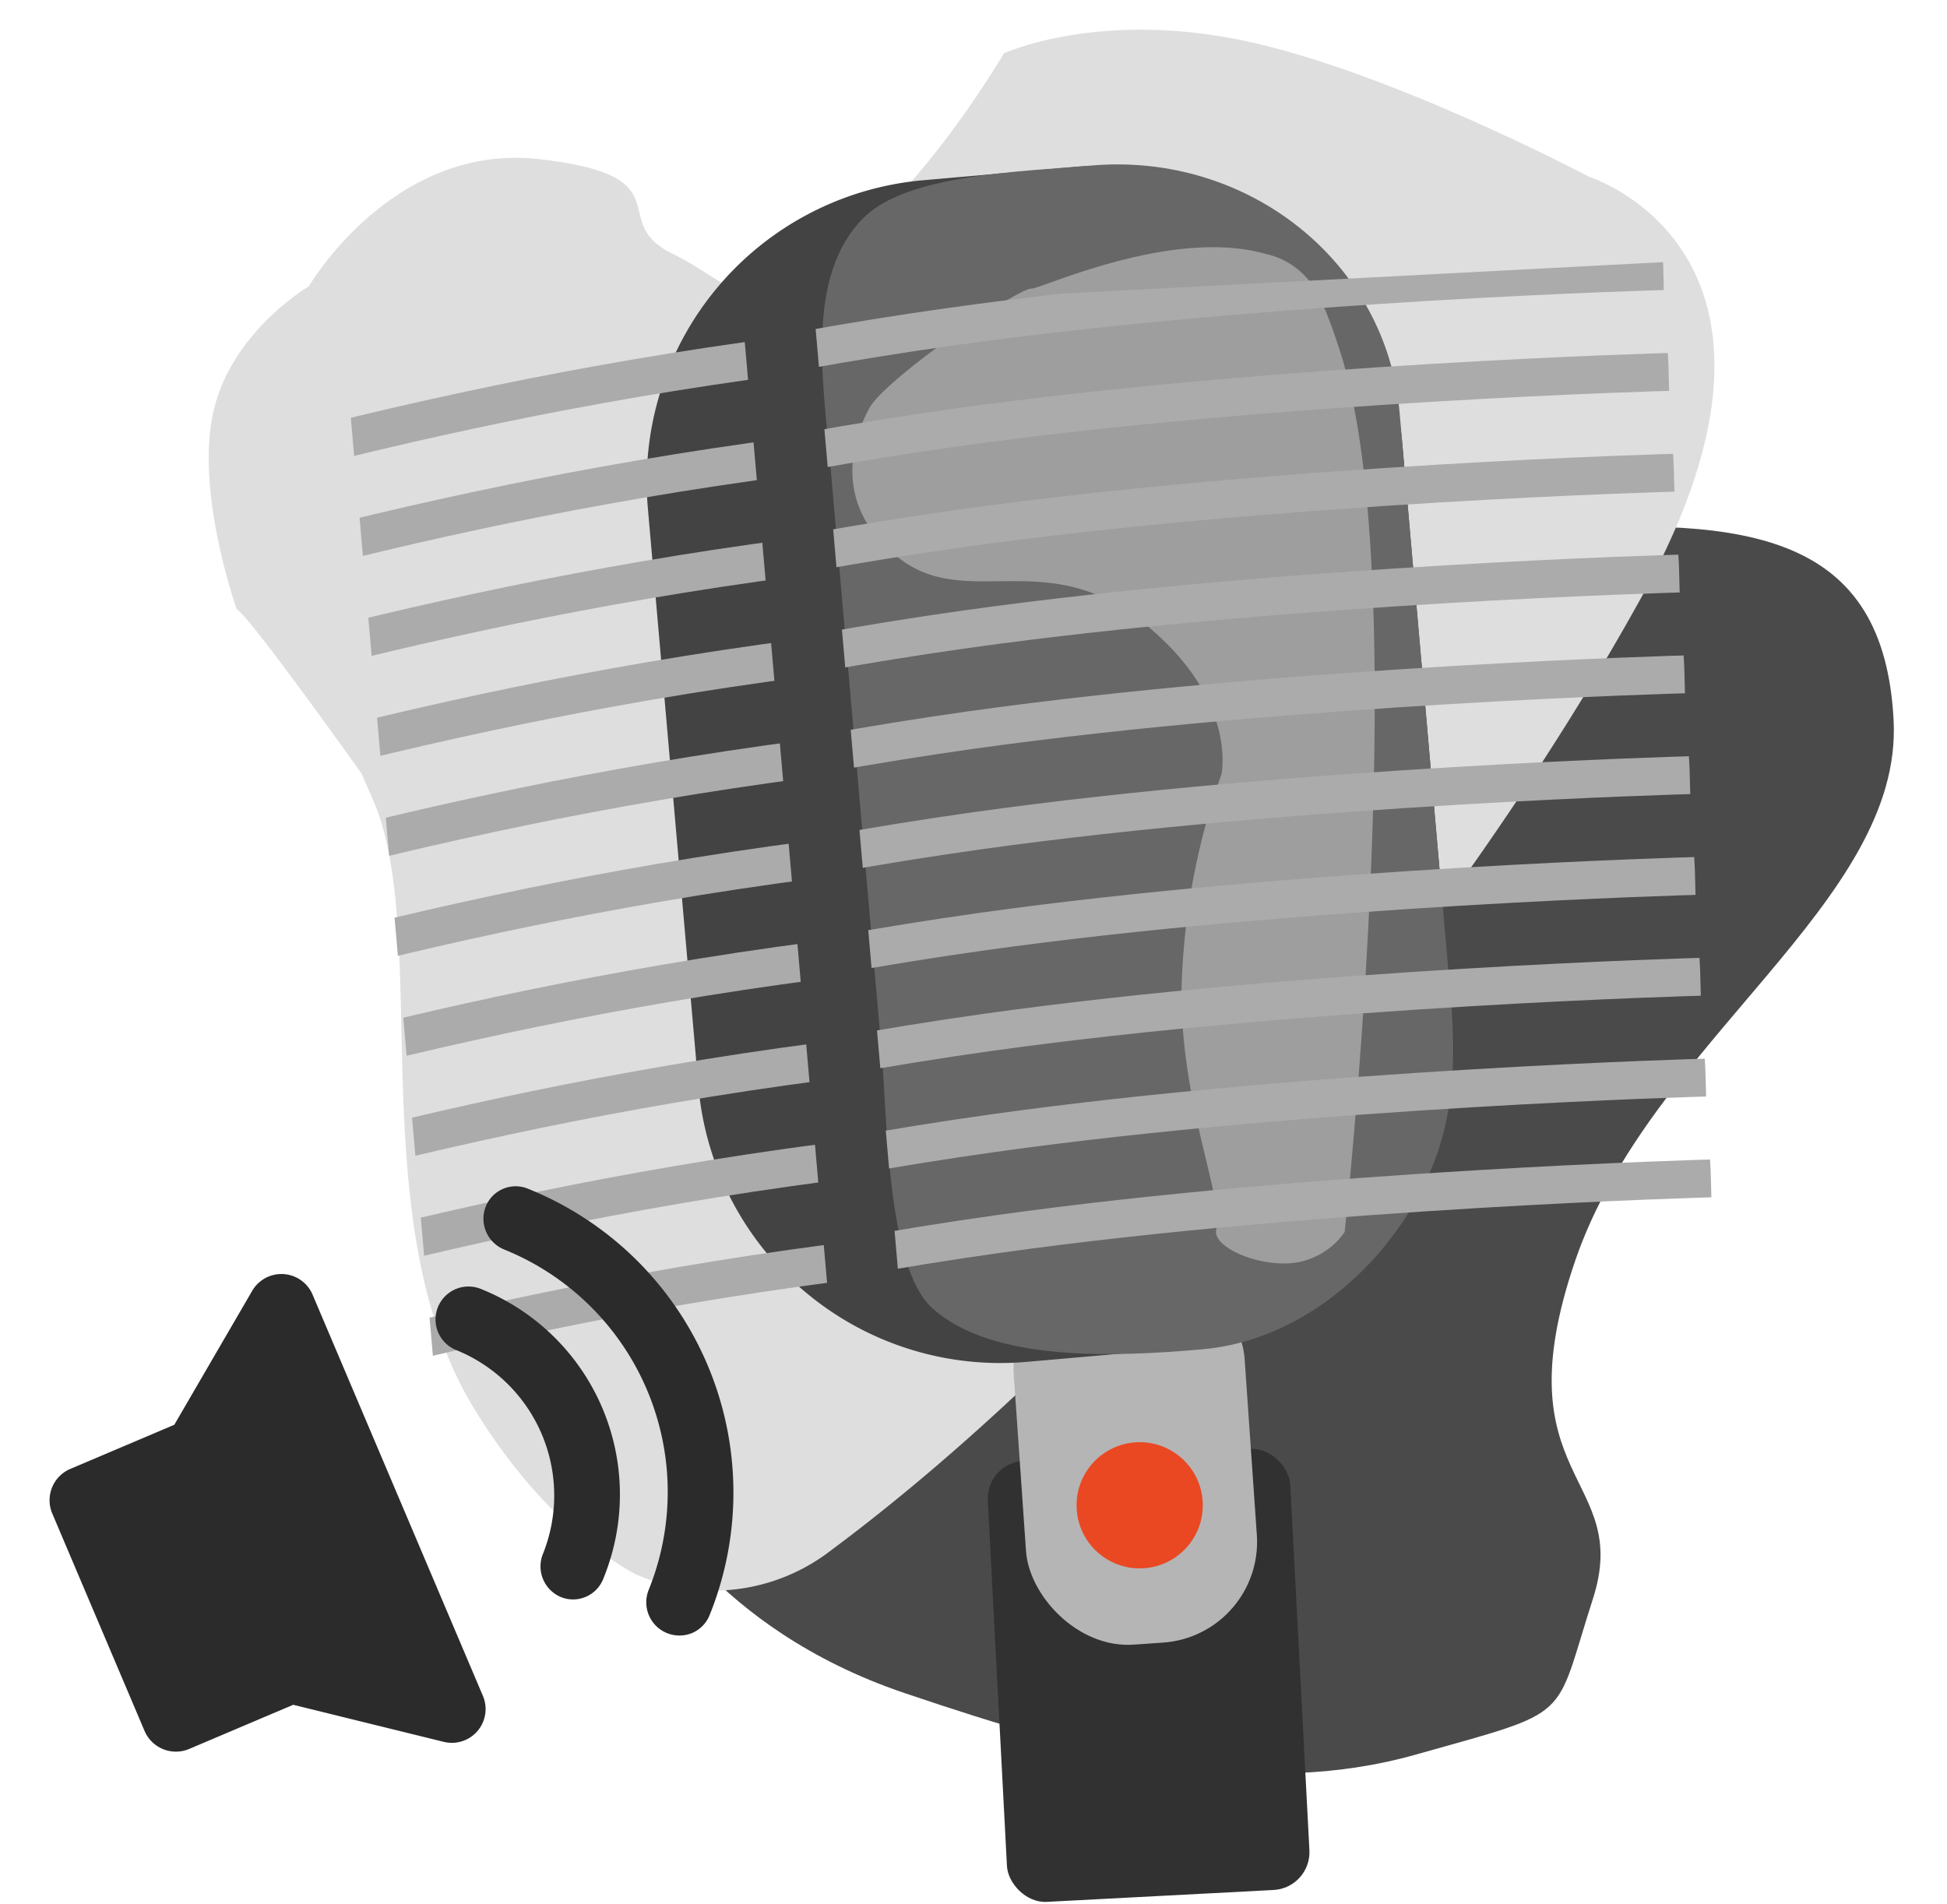 <svg xmlns="http://www.w3.org/2000/svg" xmlns:xlink="http://www.w3.org/1999/xlink" width="154.283" height="150.877" viewBox="0 0 154.283 150.877">
  <defs>
    <clipPath id="clip-path">
      <rect id="Rectangle_4" data-name="Rectangle 4" width="75.621" height="84.706" transform="translate(838.017 425.303) rotate(-2)" fill="#fff"/>
    </clipPath>
    <clipPath id="clip-path-2">
      <rect width="103.138" height="79.717" fill="none"/>
    </clipPath>
    <clipPath id="clip-path-3">
      <rect id="Rectangle_5" data-name="Rectangle 5" width="31.621" height="84.706" transform="translate(881.99 423.768) rotate(-2)" fill="#fff" stroke="#ababab" stroke-width="1"/>
    </clipPath>
  </defs>
  <g id="Group_2" data-name="Group 2" transform="translate(-795.041 -361.031) rotate(-3)">
    <path id="Path_16" data-name="Path 16" d="M1071.979,444.524c17.312-.364,27.44,1.982,27.44,16.464s-20.58,24.391-27.44,41.465,3.659,17.226,0,26.83-1.829,8.689-14.635,11.586-25.292-1.039-40.232-6.985-19.526-16.8-19.526-16.8S1054.667,444.888,1071.979,444.524Z" transform="translate(-177.503 6)" fill="#4a4a4a"/>
    <path id="Path_15" data-name="Path 15" d="M1007.062,418.938c7.544-3.888,15.167-15.55,15.167-15.55s7.621-3.049,19.074,0,26.736,12.2,26.736,12.2,18.857,7.019,2.441,33.4-43.952,56.069-68.108,72.134a15.227,15.227,0,0,1-15.583,1.1s-6.6-3.6-12.091-13.76c-8.3-15.342-1.342-37.724-5.514-48.7s-.115-1.016-.115-1.016-8.912-14.072-9.85-14.541c0,0-2.8-9.39-1.039-15.7s8.074-9.553,8.074-9.553,7.23-11.042,18.759-9.121,5.059,5.167,10.1,8S999.517,422.825,1007.062,418.938Z" transform="translate(-167.956 7.145)" fill="#dedede"/>
    <rect id="Rectangle_3" data-name="Rectangle 3" width="24" height="35" rx="3" transform="translate(847 522)" fill="#313131"/>
    <rect id="Rectangle_2" data-name="Rectangle 2" width="18.334" height="30" rx="8" transform="matrix(1, -0.017, 0.017, 1, 849.44, 507.139)" fill="#b5b5b5"/>
    <path id="Path_4" data-name="Path 4" d="M24,0H36A24,24,0,0,1,60,24V70A24,24,0,0,1,36,94H24A24,24,0,0,1,0,70V24A24,24,0,0,1,24,0Z" transform="translate(823.378 421.076) rotate(-2)" fill="#434343"/>
    <path id="Path_3" data-name="Path 3" d="M22.649,0C35.157,0,45.3,9.685,45.3,21.633V68.158c0,4.1-.384,8.752-2.495,12.964-3.657,7.306-11.327,13.1-19.545,13.1-6.792,0-16.7-.392-21.057-5.138C-1.092,85.495,0,73.619,0,68.158V21.633C0,15.133-.651,6.71,4.336,2.55,8.082-.58,16.945,0,22.649,0Z" transform="translate(838.072 420.563) rotate(-2)" fill="#676767"/>
    <path id="Path_1" data-name="Path 1" d="M923.122,435.334c1.2-2.335,11.369-9.868,12.479-9.868.765,0,10.975-5.27,18.494-3.389a6.068,6.068,0,0,1,3.46,1.964c.775.841,1.6,2.567,2.68,5.566,6.592,18.267,2.78,69.726,2.78,69.726a5.823,5.823,0,0,1-4.049,2.605c-2.87.373-6.439-1.1-6.125-2.458.555-2.409-3.2-9.934-3.416-18.941a55.188,55.188,0,0,1,2.562-17.088s1.18-6.058-6.661-11.879-13.967-.371-19.518-4.431S921.927,437.669,923.122,435.334Z" transform="matrix(0.996, 0.087, -0.087, 0.996, -39.369, -75.895)" fill="#9e9e9e"/>
    <circle id="Ellipse_1" data-name="Ellipse 1" cx="5" cy="5" r="5" transform="translate(854 521)" fill="#e94823"/>
    <g id="Mask_Group_1" data-name="Mask Group 1" clip-path="url(#clip-path)">
      <g id="Repeat_Grid_1" data-name="Repeat Grid 1" transform="translate(802.431 429.788)" clip-path="url(#clip-path-2)">
        <g transform="translate(-797.815 -434.788)">
          <path id="Path_2" data-name="Path 2" d="M0,9S9.644,6.518,24.248,4.187C30.6,3.172,38.226,2.156,46.363,1.445,72.113-.8,103,0,103,0" transform="translate(797.94 435.5)" fill="none" stroke="#ababab" stroke-width="3"/>
        </g>
        <g transform="translate(-797.815 -426.788)">
          <path id="Path_2-2" data-name="Path 2" d="M0,9S9.644,6.518,24.248,4.187C30.6,3.172,38.226,2.156,46.363,1.445,72.113-.8,103,0,103,0" transform="translate(797.94 435.5)" fill="none" stroke="#ababab" stroke-width="3"/>
        </g>
        <g transform="translate(-797.815 -418.788)">
          <path id="Path_2-3" data-name="Path 2" d="M0,9S9.644,6.518,24.248,4.187C30.6,3.172,38.226,2.156,46.363,1.445,72.113-.8,103,0,103,0" transform="translate(797.94 435.5)" fill="none" stroke="#ababab" stroke-width="3"/>
        </g>
        <g transform="translate(-797.815 -410.788)">
          <path id="Path_2-4" data-name="Path 2" d="M0,9S9.644,6.518,24.248,4.187C30.6,3.172,38.226,2.156,46.363,1.445,72.113-.8,103,0,103,0" transform="translate(797.94 435.5)" fill="none" stroke="#ababab" stroke-width="3"/>
        </g>
        <g transform="translate(-797.815 -402.788)">
          <path id="Path_2-5" data-name="Path 2" d="M0,9S9.644,6.518,24.248,4.187C30.6,3.172,38.226,2.156,46.363,1.445,72.113-.8,103,0,103,0" transform="translate(797.94 435.5)" fill="none" stroke="#ababab" stroke-width="3"/>
        </g>
        <g transform="translate(-797.815 -394.788)">
          <path id="Path_2-6" data-name="Path 2" d="M0,9S9.644,6.518,24.248,4.187C30.6,3.172,38.226,2.156,46.363,1.445,72.113-.8,103,0,103,0" transform="translate(797.94 435.5)" fill="none" stroke="#ababab" stroke-width="3"/>
        </g>
        <g transform="translate(-797.815 -386.788)">
          <path id="Path_2-7" data-name="Path 2" d="M0,9S9.644,6.518,24.248,4.187C30.6,3.172,38.226,2.156,46.363,1.445,72.113-.8,103,0,103,0" transform="translate(797.94 435.5)" fill="none" stroke="#ababab" stroke-width="3"/>
        </g>
        <g transform="translate(-797.815 -378.788)">
          <path id="Path_2-8" data-name="Path 2" d="M0,9S9.644,6.518,24.248,4.187C30.6,3.172,38.226,2.156,46.363,1.445,72.113-.8,103,0,103,0" transform="translate(797.94 435.5)" fill="none" stroke="#ababab" stroke-width="3"/>
        </g>
        <g transform="translate(-797.815 -370.788)">
          <path id="Path_2-9" data-name="Path 2" d="M0,9S9.644,6.518,24.248,4.187C30.6,3.172,38.226,2.156,46.363,1.445,72.113-.8,103,0,103,0" transform="translate(797.94 435.5)" fill="none" stroke="#ababab" stroke-width="3"/>
        </g>
        <g transform="translate(-797.815 -362.788)">
          <path id="Path_2-10" data-name="Path 2" d="M0,9S9.644,6.518,24.248,4.187C30.6,3.172,38.226,2.156,46.363,1.445,72.113-.8,103,0,103,0" transform="translate(797.94 435.5)" fill="none" stroke="#ababab" stroke-width="3"/>
        </g>
      </g>
    </g>
    <g id="Mask_Group_2" data-name="Mask Group 2" transform="translate(-81.256 2.858)" clip-path="url(#clip-path-3)">
      <g id="Repeat_Grid_2" data-name="Repeat Grid 2" transform="translate(867.431 428.788)" clip-path="url(#clip-path-2)">
        <g transform="translate(-797.815 -434.788)">
          <path id="Path_5" data-name="Path 5" d="M0,9S9.644,6.518,24.248,4.187C30.6,3.172,38.226,2.156,46.363,1.445,72.113-.8,103,0,103,0" transform="translate(797.94 435.5)" fill="none" stroke="#ababab" stroke-width="3"/>
        </g>
        <g transform="translate(-797.815 -426.788)">
          <path id="Path_6" data-name="Path 6" d="M0,9S9.644,6.518,24.248,4.187C30.6,3.172,38.226,2.156,46.363,1.445,72.113-.8,103,0,103,0" transform="translate(797.94 435.5)" fill="none" stroke="#ababab" stroke-width="3"/>
        </g>
        <g transform="translate(-797.815 -418.788)">
          <path id="Path_7" data-name="Path 7" d="M0,9S9.644,6.518,24.248,4.187C30.6,3.172,38.226,2.156,46.363,1.445,72.113-.8,103,0,103,0" transform="translate(797.94 435.5)" fill="none" stroke="#ababab" stroke-width="3"/>
        </g>
        <g transform="translate(-797.815 -410.788)">
          <path id="Path_8" data-name="Path 8" d="M0,9S9.644,6.518,24.248,4.187C30.6,3.172,38.226,2.156,46.363,1.445,72.113-.8,103,0,103,0" transform="translate(797.94 435.5)" fill="none" stroke="#ababab" stroke-width="3"/>
        </g>
        <g transform="translate(-797.815 -402.788)">
          <path id="Path_9" data-name="Path 9" d="M0,9S9.644,6.518,24.248,4.187C30.6,3.172,38.226,2.156,46.363,1.445,72.113-.8,103,0,103,0" transform="translate(797.94 435.5)" fill="none" stroke="#ababab" stroke-width="3"/>
        </g>
        <g transform="translate(-797.815 -394.788)">
          <path id="Path_10" data-name="Path 10" d="M0,9S9.644,6.518,24.248,4.187C30.6,3.172,38.226,2.156,46.363,1.445,72.113-.8,103,0,103,0" transform="translate(797.94 435.5)" fill="none" stroke="#ababab" stroke-width="3"/>
        </g>
        <g transform="translate(-797.815 -386.788)">
          <path id="Path_11" data-name="Path 11" d="M0,9S9.644,6.518,24.248,4.187C30.6,3.172,38.226,2.156,46.363,1.445,72.113-.8,103,0,103,0" transform="translate(797.94 435.5)" fill="none" stroke="#ababab" stroke-width="3"/>
        </g>
        <g transform="translate(-797.815 -378.788)">
          <path id="Path_12" data-name="Path 12" d="M0,9S9.644,6.518,24.248,4.187C30.6,3.172,38.226,2.156,46.363,1.445,72.113-.8,103,0,103,0" transform="translate(797.94 435.5)" fill="none" stroke="#ababab" stroke-width="3"/>
        </g>
        <g transform="translate(-797.815 -370.788)">
          <path id="Path_13" data-name="Path 13" d="M0,9S9.644,6.518,24.248,4.187C30.6,3.172,38.226,2.156,46.363,1.445,72.113-.8,103,0,103,0" transform="translate(797.94 435.5)" fill="none" stroke="#ababab" stroke-width="3"/>
        </g>
        <g transform="translate(-797.815 -362.788)">
          <path id="Path_14" data-name="Path 14" d="M0,9S9.644,6.518,24.248,4.187C30.6,3.172,38.226,2.156,46.363,1.445,72.113-.8,103,0,103,0" transform="translate(797.94 435.5)" fill="none" stroke="#ababab" stroke-width="3"/>
        </g>
      </g>
    </g>
    <g id="audio-speaker-on-svgrepo-com" transform="translate(748.958 479.518) rotate(-20)">
      <g id="Group_3" data-name="Group 3" transform="translate(-23.676 38.522)">
        <path id="Path_18" data-name="Path 18" d="M69.826,22.837a2.612,2.612,0,0,0-3.694,3.694,12.433,12.433,0,0,1,0,17.577,2.635,2.635,0,0,0,0,3.694,2.568,2.568,0,0,0,3.657-.037A17.557,17.557,0,0,0,69.826,22.837Z" transform="translate(0 -16.227)" fill="#2b2b2b"/>
        <path id="Path_19" data-name="Path 19" d="M83.831,7.144a2.636,2.636,0,0,0,0,3.694,20.72,20.72,0,0,1,0,29.331,2.631,2.631,0,0,0,1.829,4.478,2.6,2.6,0,0,0,1.829-.746,25.947,25.947,0,0,0,0-36.72A2.556,2.556,0,0,0,83.831,7.144Z" transform="translate(-11.095 -6.393)" fill="#2b2b2b"/>
      </g>
      <path id="Path_17" data-name="Path 17" d="M21.465,13.624l-9.814,7.349H2.689A2.7,2.7,0,0,0,0,23.662V42.393a2.7,2.7,0,0,0,2.689,2.689h8.962l9.814,7.349a2.675,2.675,0,0,0,4.3-2.151v-34.5A2.681,2.681,0,0,0,21.465,13.624Z" transform="translate(7.934 24.578)" fill="#2b2b2b"/>
    </g>
  </g>
</svg>
